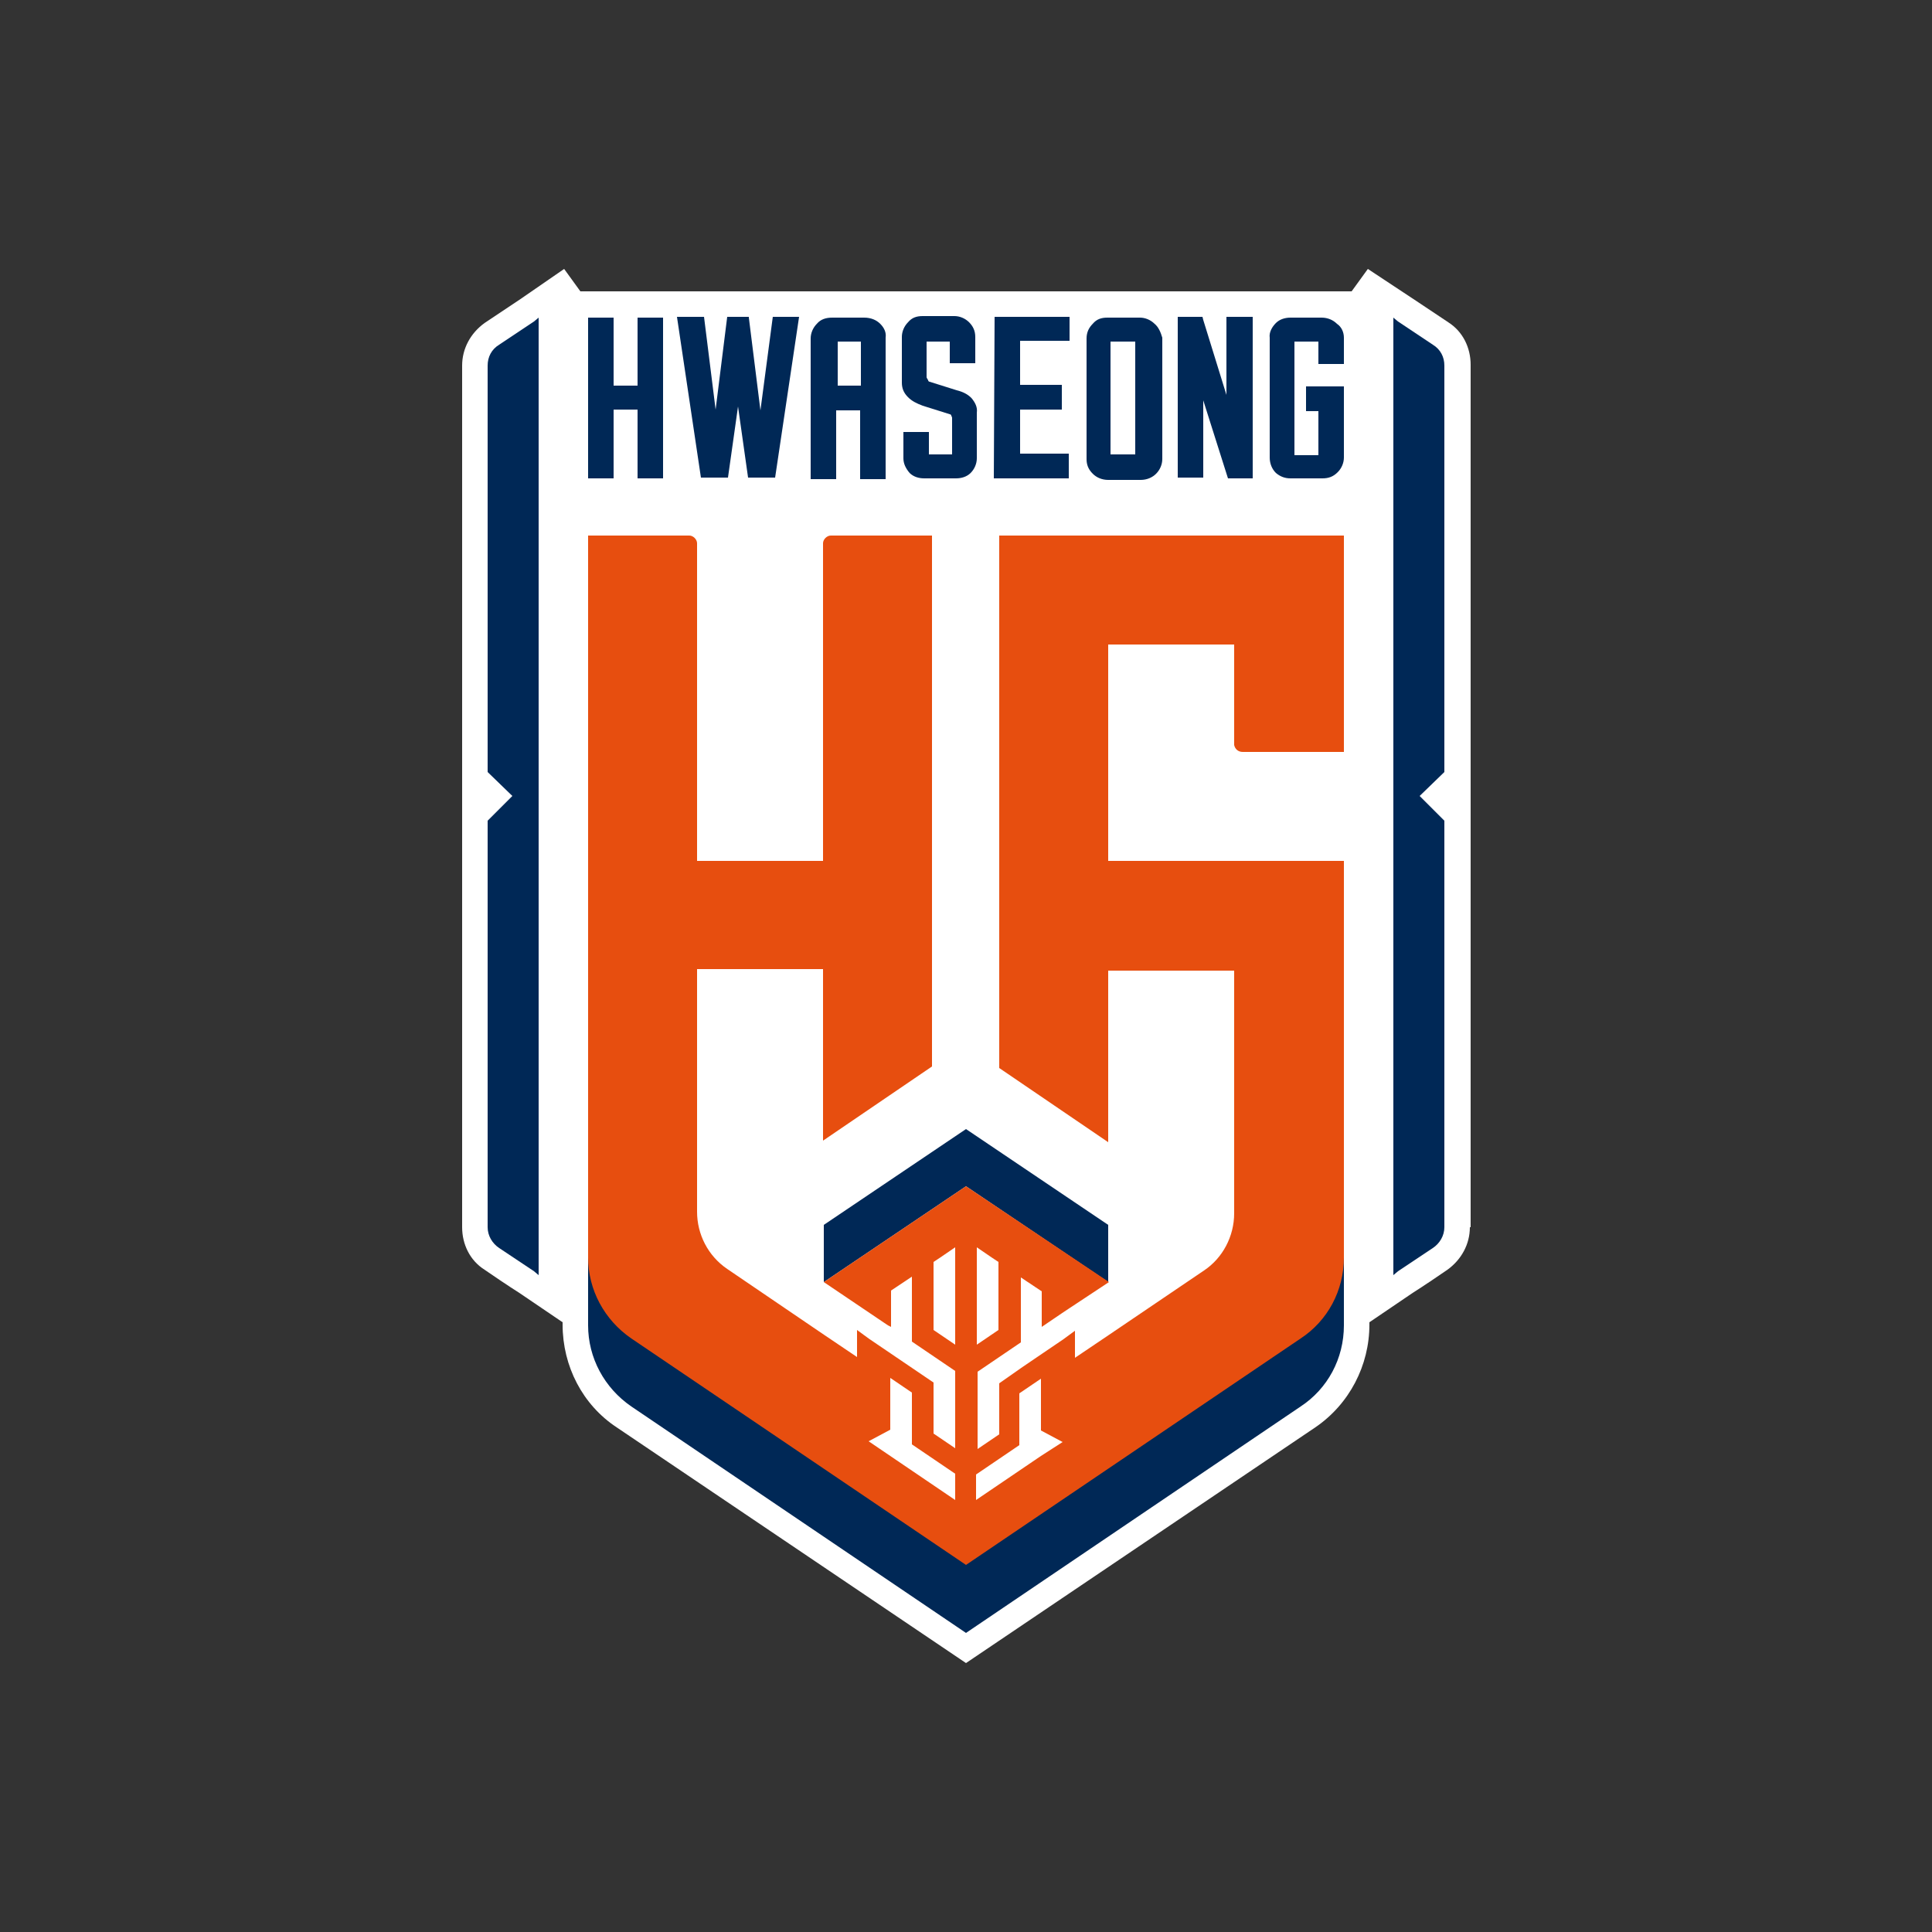 <?xml version="1.0" encoding="utf-8"?>
<!-- Generator: Adobe Illustrator 25.1.0, SVG Export Plug-In . SVG Version: 6.00 Build 0)  -->
<svg version="1.1" id="Layer_1" xmlns="http://www.w3.org/2000/svg" xmlns:xlink="http://www.w3.org/1999/xlink" x="0px" y="0px"
	 viewBox="0 0 250 250" style="enable-background:new 0 0 250 250;" xml:space="preserve">
<rect x="0" y="0" width="250" height="250" fill="#333333" stroke="none"/>
<style type="text/css">
	.st0{fill:#FFFFFF;}
	.st1{fill:#002856;}
	.st2{fill:#E74E0F;}
	.st3{fill:none;}
</style>
<g id="Layer_1_1_">
	<g>
		<g>
			<path class="st0" d="M190.2,158.8c0,2.2-1.1,4.2-2.9,5.5c-3.2,2.2-4.2,2.8-4.5,3l-5.6,3.8v0.3c0,5.3-2.6,10.3-7,13.3L125,215.2
				l-45.2-30.5c-4.4-2.9-7-7.9-7-13.3v-0.3l-5.6-3.8l0,0c-0.3-0.2-1.3-0.8-4.5-3c-1.9-1.2-2.9-3.3-2.9-5.5V47.3
				c0-2.2,1.1-4.2,2.9-5.5l4.5-3l5.8-4l2.1,2.9h99.8l2.1-2.9l5.9,3.9l4.5,3c1.9,1.2,2.9,3.3,2.9,5.5V158.8z"/>
		</g>
		<g>
			<path class="st1" d="M128.6,61.9h9.7v-3.2H132v-5.7h5.4v-3.2H132v-5.7h6.4V41h-9.7L128.6,61.9L128.6,61.9z"/>
		</g>
		<g>
			<path class="st1" d="M158.7,51.1l-3-9.7l-0.1-0.4h-3.2v20.8h3.3V51.8l3.2,10.1h3.2V41h-3.4L158.7,51.1L158.7,51.1z"/>
		</g>
		<path class="st1" d="M111.4,49.9h-3v-5.7h3V49.9z M113.9,41.9c-0.5-0.5-1.2-0.8-2.1-0.8h-4.1c-0.8,0-1.5,0.2-2,0.8
			c-0.5,0.5-0.8,1.2-0.8,1.9v18.2h3.3v-8.9h3.1v8.9h3.3V43.7C114.7,43,114.4,42.4,113.9,41.9L113.9,41.9z"/>
		<g>
			<path class="st1" d="M125.7,51.5c-0.5-0.5-1.1-0.8-1.9-1l-3.5-1.1c-0.1,0-0.2-0.1-0.2-0.2c-0.1-0.2-0.2-0.3-0.2-0.4v-4.6h3V47
				h3.3v-3.4c0-0.8-0.3-1.4-0.8-1.9l0,0c-0.5-0.5-1.2-0.8-1.9-0.8h-4.1c-0.8,0-1.4,0.2-1.9,0.8c-0.5,0.5-0.8,1.2-0.8,1.9v5.9
				c0,0.7,0.2,1.3,0.8,1.9l0,0c0.5,0.5,1.1,0.8,1.9,1.1l3.5,1.1c0.1,0,0.2,0.1,0.2,0.2c0.1,0.2,0.1,0.2,0.1,0.3v4.7h-3v-2.9h-3.3
				v3.4c0,0.7,0.3,1.3,0.8,1.9l0,0c0.5,0.5,1.2,0.7,1.9,0.7h4.1c0.7,0,1.4-0.2,1.9-0.7c0.5-0.5,0.8-1.2,0.8-1.9v-5.9
				C126.5,52.7,126.2,52.1,125.7,51.5L125.7,51.5z"/>
		</g>
		<g>
			<path class="st1" d="M146.9,58.8h-3.2V44.2h3.2V58.8z M149.4,41.9c-0.5-0.5-1.2-0.8-1.9-0.8h-4.2c-0.8,0-1.4,0.2-1.9,0.8
				c-0.5,0.5-0.8,1.1-0.8,1.9v15.6c0,0.7,0.2,1.3,0.8,1.9l0,0c0.5,0.5,1.2,0.8,2,0.8h4.2c0.8,0,1.5-0.3,2-0.8l0,0
				c0.5-0.5,0.8-1.2,0.8-1.9V43.7C150.2,43,149.9,42.3,149.4,41.9"/>
		</g>
		<g>
			<path class="st1" d="M173,41.9c-0.5-0.5-1.2-0.8-2-0.8H167c-0.7,0-1.4,0.2-1.9,0.7l0,0c-0.5,0.5-0.9,1.2-0.8,1.9v15.5
				c0,0.8,0.3,1.5,0.8,2l0,0c0.6,0.5,1.2,0.7,1.9,0.7h4.1c0.8,0,1.4-0.2,2-0.8c0.5-0.5,0.8-1.2,0.8-1.9V50H169v3.2h1.6v5.7h-3.1
				V44.2h3.1v2.9h3.3v-3.4C173.9,43,173.6,42.3,173,41.9"/>
		</g>
		<g>
			<path class="st1" d="M98.4,53.1l-1.5-12V41h-2.8l-1.5,12l-1.5-12V41h-3.5l3.1,20.8h3.5l1.3-9.2l1.3,9.2h3.5l3.1-20.8H100
				L98.4,53.1z"/>
		</g>
		<g>
			<path class="st1" d="M82.5,49.9h-3.1v-8.8h-3.3v20.8h3.3v-8.9h3.1v8.9h3.3V41.1h-3.3V49.9z"/>
		</g>
		<g>
			<path class="st1" d="M125,197.6l-48.9-38v11.9c0,4.2,2.1,8.1,5.6,10.5l43.3,29.3l43.3-29.3c3.5-2.3,5.6-6.2,5.6-10.5v-11.9
				L125,197.6z"/>
		</g>
		<g>
			<path class="st1" d="M125,153.5l18.4,12.4v-7.4L125,146.1l-18.4,12.4v7.4L125,153.5z"/>
		</g>
		<g>
			<path class="st2" d="M134.7,188.4l-2.8,1.9l-2.8,1.9l-2.8,1.9v-3.3l2.8-1.9l2.8-1.9v-6.7l2.8-1.9v6.7l2.8,1.5L134.7,188.4z
				 M123.6,164v10l-2.8-1.9v-8.8l0.9-0.6l1.9-1.3L123.6,164L123.6,164z M123.6,194.1L123.6,194.1l-2.8-1.9l-2.8-1.9l-2.8-1.9
				l-2.8-1.9l2.8-1.5v-6.7l2.8,1.9v6.7l2.8,1.9l2.8,1.9V194.1z M126.4,170.6v-9.2l1.9,1.3l0.9,0.6v8.8l-2.8,1.9L126.4,170.6
				L126.4,170.6z M160.8,97.3h13.1V69.3h-44.6v68.9l14.1,9.6v-22.2h16.3v31.4c0,3-1.5,5.8-3.9,7.4l-12.4,8.4l-4.3,2.9v-3.5l-1.5,1.1
				l-2.8,1.9l-2.5,1.7l-3,2.1v6.6l-2.8,1.9v-10l2.8-1.9l2.8-1.9v-8.4l1.2,0.8l1.5,1v4.6l2.8-1.9l5.9-3.9L125,153.5l-18.4,12.4
				l8.3,5.6l0.4,0.2V167l1.5-1l1.2-0.8v8.4l2.8,1.9l2.8,1.9v10l-2.8-1.9v-6.6l-2.8-1.9l-2.8-1.9l-2.8-1.9l-1.5-1.1v3.5l-4.3-2.9
				l-12.5-8.5c-2.5-1.7-3.9-4.5-3.9-7.4v-31.4h16.3v22.2l14.1-9.6V69.3h-13.1c-0.5,0-1,0.5-1,1v41.1H90.2V70.3c0-0.5-0.5-1-1-1l0,0
				H76.1v93.4c0,4.2,2.1,8.1,5.6,10.5l43.3,29.3l0,0l43.3-29.3c3.5-2.3,5.6-6.2,5.6-10.5v-51.3h-30.5v-28h16.3v13
				C159.8,96.9,160.2,97.3,160.8,97.3L160.8,97.3"/>
		</g>
		<g>
			<path class="st1" d="M186.9,99.9V47.3c0-1.1-0.5-2.1-1.5-2.7l-4.5-3l-0.6-0.5V165l0.6-0.5l4.5-3c0.9-0.6,1.5-1.6,1.5-2.7v-52.6
				l-3.2-3.2L186.9,99.9z"/>
		</g>
		<g>
			<path class="st1" d="M63.1,99.9V47.3c0-1.1,0.5-2.1,1.5-2.7l4.5-3l0.6-0.5V165l-0.6-0.5l-4.5-3c-0.9-0.6-1.5-1.6-1.5-2.7v-52.6
				l3.2-3.2L63.1,99.9z"/>
		</g>
	</g>
</g>
<g id="레이어_1">
	<rect x="8" y="8" class="st3" width="234" height="234"/>
</g>
<g id="_레이어_2">
</g>
<rect x="8" y="34.8" class="st3" width="234" height="180.4"/>
</svg>
